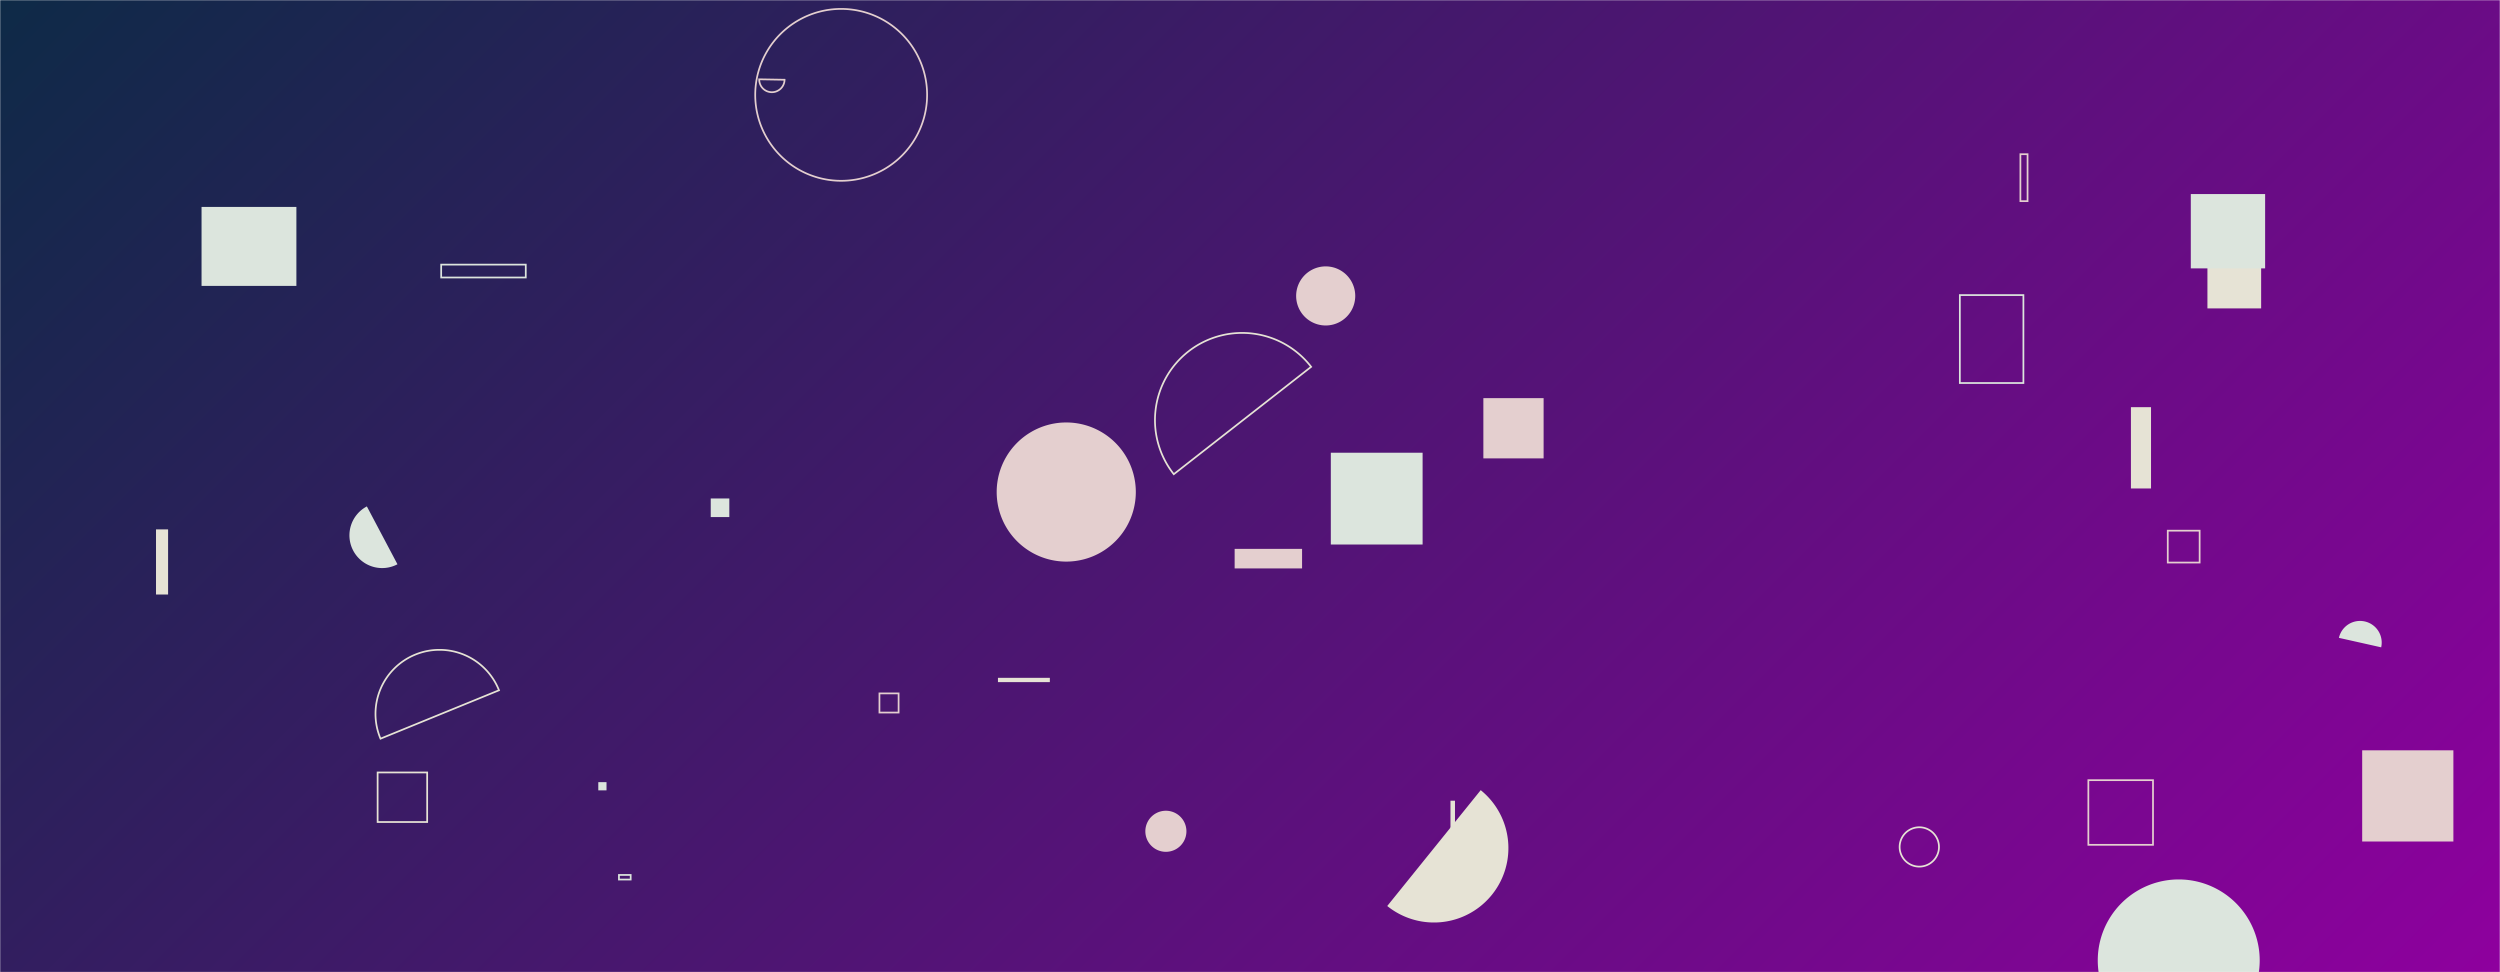 <svg xmlns="http://www.w3.org/2000/svg" version="1.1" xmlns:xlink="http://www.w3.org/1999/xlink" xmlns:svgjs="http://svgjs.com/svgjs" width="1440" height="560" preserveAspectRatio="none" viewBox="0 0 1440 560"><g mask="url(&quot;#SvgjsMask1015&quot;)" fill="none"><rect width="1440" height="560" x="0" y="0" fill="url(#SvgjsLinearGradient1016)"></rect><path d="M1360.62 432.18L1413.15 432.18L1413.15 484.71L1360.62 484.71z" fill="rgba(228, 207, 207, 1)"></path><path d="M746.58 170.46 a17.02 17.02 0 1 0 34.04 0 a17.02 17.02 0 1 0 -34.04 0z" fill="rgba(228, 207, 207, 1)"></path><path d="M766.55 260.77L819.42 260.77L819.42 313.64L766.55 313.64z" fill="rgba(220, 229, 221, 1)"></path><path d="M1271.48 146.7L1302.42 146.7L1302.42 177.64L1271.48 177.64z" fill="rgba(230, 227, 213, 1)"></path><path d="M211.31 291.69a18.85 18.85 0 1 0 17.63 33.33z" fill="rgba(220, 229, 221, 1)"></path><path d="M1227.41 234.53L1238.99 234.53L1238.99 281.36L1227.41 281.36z" fill="rgba(230, 227, 213, 1)"></path><path d="M1371.56 372.86a12.47 12.47 0 1 0-24.34-5.46z" fill="rgba(220, 229, 221, 1)"></path><path d="M1202.89 449.38L1240.13 449.38L1240.13 486.62L1202.89 486.62z" stroke="rgba(228, 207, 207, 1)"></path><path d="M254.12 152.42L302.84 152.42L302.84 159.84L254.12 159.84z" stroke="rgba(220, 229, 221, 1)"></path><path d="M116.09 119.19L170.72 119.19L170.72 164.68L116.09 164.68z" fill="rgba(220, 229, 221, 1)"></path><path d="M1261.9 111.78L1304.71 111.78L1304.71 154.59L1261.9 154.59z" fill="rgba(220, 229, 221, 1)"></path><path d="M835.47 461.21L838.07 461.21L838.07 477.24L835.47 477.24z" fill="rgba(230, 227, 213, 1)"></path><path d="M574.09 283.41 a40.07 40.07 0 1 0 80.14 0 a40.07 40.07 0 1 0 -80.14 0z" fill="rgba(228, 207, 207, 1)"></path><path d="M1094.19 487.84 a11.33 11.33 0 1 0 22.66 0 a11.33 11.33 0 1 0 -22.66 0z" stroke="rgba(230, 227, 213, 1)"></path><path d="M574.82 390.43L604.71 390.43L604.71 392.9L574.82 392.9z" fill="rgba(230, 227, 213, 1)"></path><path d="M854.42 229.33L889.12 229.33L889.12 264.03L854.42 264.03z" fill="rgba(228, 207, 207, 1)"></path><path d="M799.05 521.86a42.87 42.87 0 1 0 53.84-66.73z" fill="rgba(230, 227, 213, 1)"></path><path d="M344.62 450.52L349.35 450.52L349.35 455.25L344.62 455.25z" fill="rgba(220, 229, 221, 1)"></path><path d="M409.38 287.12L420.09 287.12L420.09 297.83L409.38 297.83z" fill="rgba(220, 229, 221, 1)"></path><path d="M1128.87 169.97L1165.48 169.97L1165.48 220.62L1128.87 220.62z" stroke="rgba(220, 229, 221, 1)"></path><path d="M1248.63 305.67L1266.99 305.67L1266.99 324.03L1248.63 324.03z" stroke="rgba(228, 207, 207, 1)"></path><path d="M659.72 478.82 a11.83 11.83 0 1 0 23.66 0 a11.83 11.83 0 1 0 -23.66 0z" fill="rgba(228, 207, 207, 1)"></path><path d="M506.56 399.4L517.59 399.4L517.59 410.43L506.56 410.43z" stroke="rgba(228, 207, 207, 1)"></path><path d="M356.51 503.97L363.27 503.97L363.27 506.62L356.51 506.62z" stroke="rgba(220, 229, 221, 1)"></path><path d="M1208.31 553.2 a46.64 46.64 0 1 0 93.28 0 a46.64 46.64 0 1 0 -93.28 0z" fill="rgba(220, 229, 221, 1)"></path><path d="M435.01 54.64 a49.5 49.5 0 1 0 99 0 a49.5 49.5 0 1 0 -99 0z" stroke="rgba(228, 207, 207, 1)"></path><path d="M755.22 211.29a50.21 50.21 0 1 0-79.11 61.85z" stroke="rgba(230, 227, 213, 1)"></path><path d="M1163.75 88.82L1167.87 88.82L1167.87 115.86L1163.75 115.86z" stroke="rgba(228, 207, 207, 1)"></path><path d="M437.31 45.68a7.3 7.3 0 1 0 14.6 0.26z" stroke="rgba(228, 207, 207, 1)"></path><path d="M217.51 444.94L246.05 444.94L246.05 473.48L217.51 473.48z" stroke="rgba(230, 227, 213, 1)"></path><path d="M287.42 397.6a36.86 36.86 0 1 0-68.24 27.88z" stroke="rgba(230, 227, 213, 1)"></path><path d="M89.86 304.93L96.82 304.93L96.82 342.44L89.86 342.44z" fill="rgba(230, 227, 213, 1)"></path><path d="M711.15 316.15L749.99 316.15L749.99 327.41L711.15 327.41z" fill="rgba(228, 207, 207, 1)"></path></g><defs><mask id="SvgjsMask1015"><rect width="1440" height="560" fill="#ffffff"></rect></mask><linearGradient x1="15.28%" y1="-39.29%" x2="84.72%" y2="139.29%" gradientUnits="userSpaceOnUse" id="SvgjsLinearGradient1016"><stop stop-color="#0e2a47" offset="0"></stop><stop stop-color="rgba(142, 0, 158, 1)" offset="1"></stop></linearGradient></defs></svg>